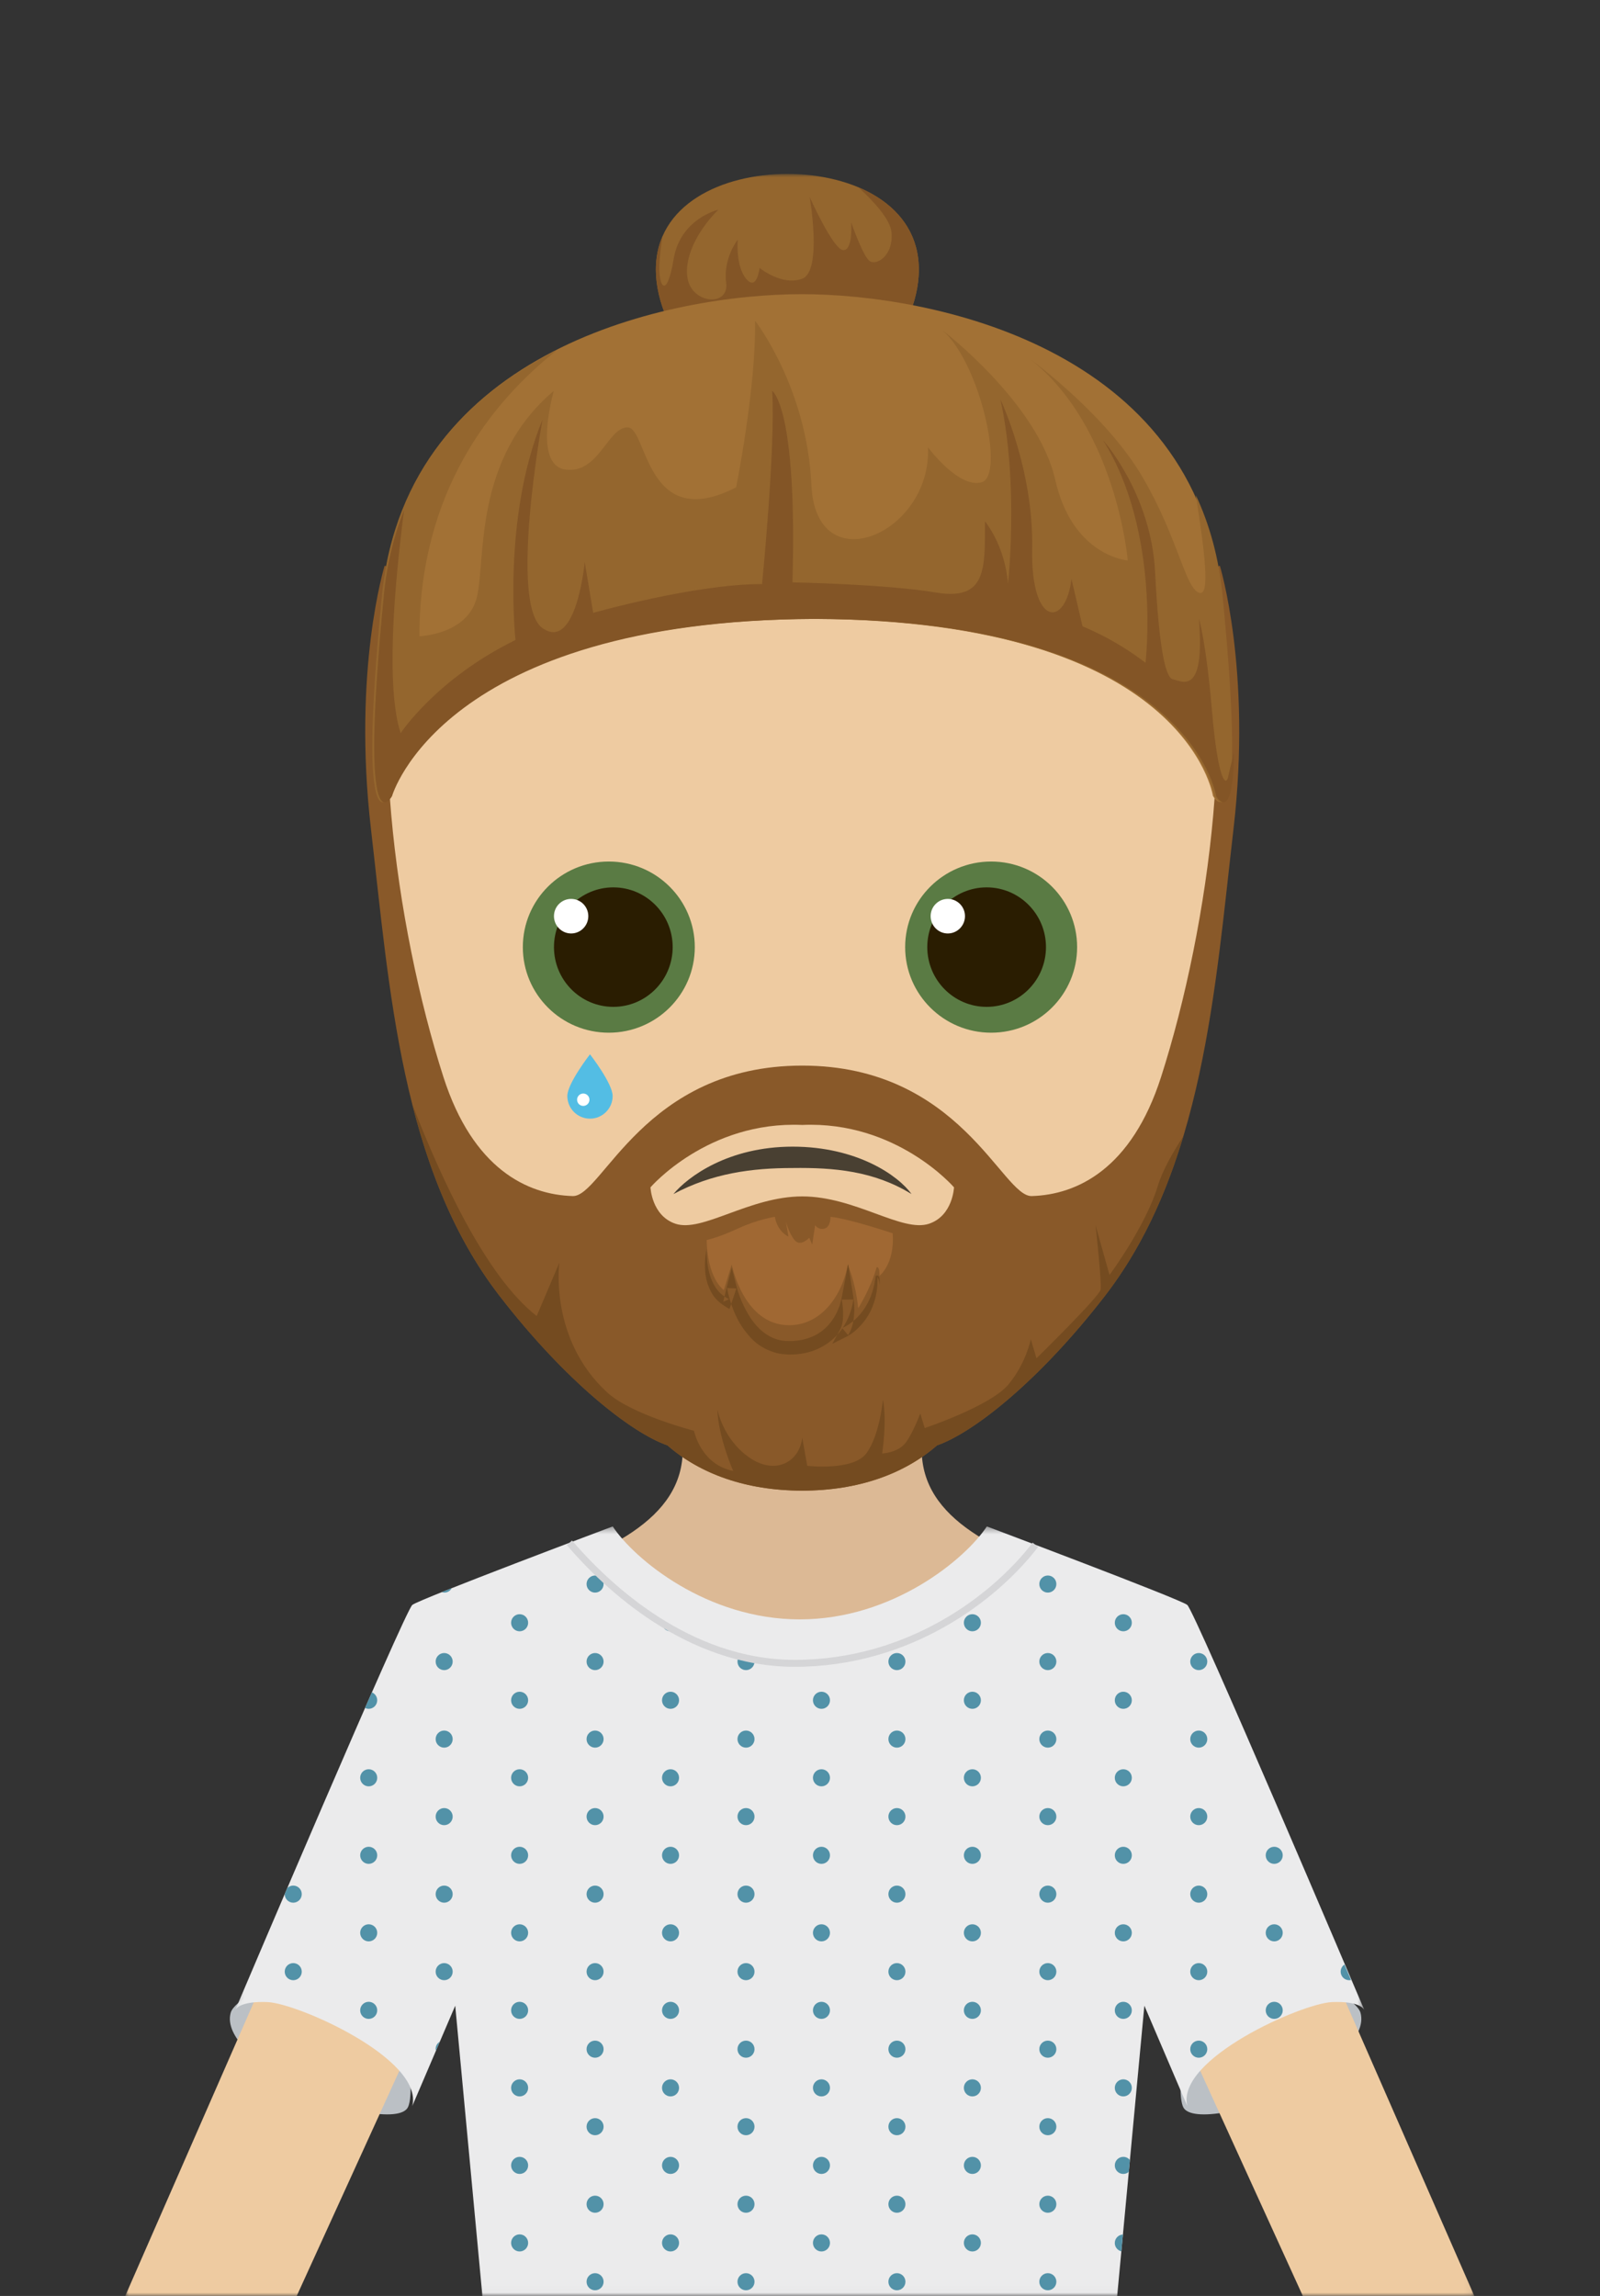 <svg height="330" viewBox="0 0 230 330" width="230" xmlns="http://www.w3.org/2000/svg" xmlns:xlink="http://www.w3.org/1999/xlink"><rect x="0" y="0" width="230" height="330" fill="#333333" stroke="none"/><mask id="a" fill="#fff"><path d="m0 305h193.936v-304.999h-193.936z" fill="#fff" fill-rule="evenodd"/></mask><mask id="b" fill="#fff"><path d="m.165.382h162.304v110.606h-162.304z" fill="#fff" fill-rule="evenodd"/></mask><g fill="none" fill-rule="evenodd"><g fill="#bbc0c5" transform="translate(33 279)"><path d="m19.336.095s-18.204 6.789-19.171 10.192c-.968 3.403 3.99 7.601 9.586 10.794 5.595 3.194 14.857 5.165 15.917 2.738 1.06-2.426-.485-12.045-.485-12.045z"/><path d="m143.4.095s18.204 6.789 19.171 10.192c.968 3.403-3.99 7.601-9.586 10.794-5.595 3.194-14.857 5.165-15.917 2.738-1.06-2.426.485-12.045.485-12.045z"/></g><g transform="translate(18 25)"><path d="m47.774 255.068h99.097l8.684-38.534s-1.799-8.804-16.019-13.544c-14.21-4.744-25.044-9.564-25.044-19.68v-26.63h-17.171-17.172v26.63c0 10.115-10.832 14.935-25.042 19.68-14.22 4.741-16.019 13.544-16.019 13.544z" fill="#dcb995"/><path d="m159.317 79.993c0 49.338-17.481 89.624-62.426 89.624-44.94 0-61.564-40.769-61.564-90.107 0-49.348 41.824-59.287 62.322-59.287 20.499 0 61.668 10.421 61.668 59.77" fill="#eecba1"/><path d="m79.078 150.883c-3.413-1.165-3.572-5.227-3.572-5.227s8.237-9.566 21.816-8.967c13.579-.6 21.817 8.967 21.817 8.967s-.16 4.063-3.572 5.227c-3.87 1.322-10.635-3.923-18.244-3.923-7.609 0-14.374 5.245-18.244 3.923m78.272-94.585-3.644 1.847c6.617 16.711 2.185 49.896-4.808 71.665-4.235 13.184-12.055 16.912-18.59 17.1-4.256.123-10.253-18.751-32.987-18.751-22.733 0-28.731 18.874-32.987 18.751-6.535-.188-14.354-3.915-18.589-17.1-6.993-21.768-11.425-54.953-4.808-71.665l-3.645-1.847s-4.625 14.961-1.966 37.864c2.659 22.902 4.319 48.793 18.526 67.149 9.455 12.216 18.858 19.602 24.093 21.435 4.695 4.095 11.313 6.503 19.375 6.503 8.063 0 14.681-2.408 19.376-6.503 5.235-1.833 14.637-9.22 24.093-21.435 14.207-18.355 15.868-44.247 18.526-67.149 2.659-22.904-1.967-37.864-1.967-37.864" fill="#895929"/><path d="m70.068 132.524c0 1.801-1.458 3.261-3.258 3.261-1.799 0-3.257-1.46-3.257-3.261 0-1.801 3.257-5.988 3.257-5.988s3.258 4.187 3.258 5.988" fill="#53bde4"/><path d="m65.762 132.176c.489-.045.922.315.967.805.046.489-.314.923-.803.968-.49.045-.922-.315-.967-.806-.045-.489.315-.923.804-.968" fill="#fff"/><path d="m83.59 153.225s-.095 5.036 2.456 7.21l1.141-3.698s1.684 8.738 8.244 8.737c4.929 0 7.757-4.767 8.423-8.67 0 0 1.111 2.317 1.513 6.23 0 0 1.804-2.851 2.644-5.875 0 0 .421-.315.421 1.212 0 0 2.21-1.685 1.894-6.109 0 0-6.26-2.106-8.943-2.369 0 0 .053 1.421-.842 1.685-.894.263-1.367-.482-1.367-.482l-.421 2.798-.421-1s-1.24 1.369-2.092.369c-.854-1.001-1.275-2.738-1.275-2.738l.368 2.212s-1.579-.685-1.947-2.843c0 0-2.473.368-5.313 1.685-2.841 1.316-4.483 1.647-4.483 1.647" fill="#a06833"/><path d="m83.59 154.528c-.038.736.028 1.469.12 2.186.1.716.272 1.416.514 2.076.253.656.597 1.26 1.027 1.771.434.511.978.887 1.555 1.179l-.834.36c.183-.766.355-1.533.551-2.295l.665-2.591.678 2.651c.237.927.603 1.897 1.027 2.785.43.893.915 1.755 1.523 2.495 1.187 1.505 2.808 2.523 4.616 2.594 1.857.102 3.792-.372 5.212-1.507 1.429-1.133 2.388-2.857 2.753-4.743l.93-4.813.747 4.798c.075.48.107.901.127 1.354.012.448.005.895-.04 1.35-.09.899-.282 1.846-.845 2.719l-.855-1.018c.593-.254 1.277-.7 1.825-1.2.564-.506 1.059-1.099 1.476-1.752.4-.66.76-1.365.988-2.125.148-.37.212-.765.324-1.152.084-.392.13-.791.207-1.191l.014-.074.038-.025c.1-.066.229-.053.311.008.076.06.107.13.134.195.047.131.062.256.072.38.016.248.001.491-.018.733-.024-.241-.053-.482-.111-.712-.029-.114-.066-.226-.118-.316-.026-.043-.059-.08-.083-.089-.019-.007-.03.009-.03.009l.052-.098c-.001.412.002.828-.021 1.243-.055.411-.059.836-.159 1.245-.143.832-.432 1.637-.785 2.42-.372.776-.874 1.492-1.461 2.137-.606.648-1.237 1.206-2.119 1.649l-1.96.985 1.105-2.003c.311-.562.439-1.309.455-2.067.013-.379-.011-.768-.044-1.154-.032-.381-.084-.792-.153-1.134l1.678-.016c-.326 2.22-1.388 4.462-3.247 5.944-.911.744-1.985 1.286-3.101 1.604-.56.156-1.129.259-1.699.314-.284.044-.568.031-.853.048-.279.022-.576-.004-.873-.033-1.188-.033-2.359-.475-3.375-1.066-1.035-.602-1.823-1.483-2.502-2.379-.674-.911-1.202-1.895-1.6-2.918-.402-1.03-.714-2.046-.919-3.162l1.344.061c-.238.749-.501 1.492-.751 2.237l-.245.727-.59-.367c-.696-.433-1.325-.975-1.779-1.643-.439-.673-.736-1.406-.922-2.151-.184-.747-.234-1.507-.232-2.254.007-.748.096-1.49.258-2.209" fill="#744b20"/><path d="m148.432 145.461c-1.734 5.757-6.938 12.794-6.938 12.794l-2.008-7.159s.913 8.255.73 9.261c-.182 1.005-9.22 9.87-9.22 9.87l-.822-2.742s-.639 3.381-3.195 6.488c-2.557 3.107-12.051 6.282-12.051 6.282l-.639-2.102s-1.004 2.741-2.099 4.204c-1.096 1.462-3.378 1.554-3.378 1.554.731-5.3.104-7.712.104-7.712s-.469 5.141-2.385 7.7c-1.918 2.559-8.49 1.783-8.49 1.783l-.718-4.037c-.406 3.492-3.868 5.452-7.643 2.821-3.776-2.632-4.562-6.909-4.562-6.909.134 4.03 2.28 8.864 2.28 8.864-4.696-.94-5.634-5.775-5.634-5.775s-9.019-2.327-12.477-5.506c-8.386-7.71-6.882-18.643-6.882-18.643l-3.255 7.651c-7.25-5.619-13.747-19.72-17.896-30.471 2.547 10.07 6.364 19.578 12.6 27.634 9.455 12.216 18.858 19.602 24.093 21.436 4.694 4.095 11.312 6.503 19.375 6.503 8.063 0 14.681-2.408 19.376-6.503 5.235-1.834 14.637-9.22 24.093-21.436 5.271-6.81 8.813-14.659 11.321-23.007-1.57 2.402-3.03 4.999-3.68 7.158" fill="#744b20"/><path d="m0 305h24.653l22.766-49.932c-.88-17.285-6.16-27.279-11.138-32.93z" fill="#eecba1" mask="url(#a)"/><path d="m153.084 212.285c-11.101 17.869-6.568 42.783-6.568 42.783l22.767 49.933h24.653l-38.736-88.466s-.376-1.821-2.116-4.25" fill="#eecba1" mask="url(#a)"/><path d="m114.084 13.75c0 9.394-9.518 20.267-18.901 20.267-9.383 0-18.901-10.873-18.901-20.267 0-9.393 9.518-13.75 18.901-13.75 9.383 0 18.901 4.357 18.901 13.75" fill="#94662e" mask="url(#a)"/><path d="m105.389 1.919c2.129 1.945 4.62 4.601 4.773 6.511.271 3.373-2.208 4.806-3.175 4.07-.968-.736-2.633-5.543-2.633-5.543s.31 3.993-1.122 3.993c-1.434 0-4.841-7.636-4.841-7.636s1.853 10.66-1.068 11.745c-2.92 1.086-6.134-1.55-6.134-1.55s-.387 3.449-1.937 1.55c-1.549-1.899-1.2-5.621-1.2-5.621s-2.129 2.692-1.665 6.192c.464 3.499-4.879 3.073-5.537-.571-.658-3.644 2.207-7.752 4.414-9.923 0 0-5.46 1.279-6.428 7.093-.967 5.815-2.165 4.084-2.052.853.043-1.234.229-2.723.441-4.093-.606 1.412-.942 2.998-.942 4.761 0 5.34 3.078 11.155 7.456 15.183l22.15.653c4.768-4.033 8.196-10.199 8.196-15.836 0-5.831-3.669-9.72-8.695-11.831" fill="#835526" mask="url(#a)"/></g><g transform="translate(53 42)"><path d="m78.029 129.622c-5.405-3.338-11.191-3.819-17.056-3.743-5.898 0-11.551.745-17.171 3.743 2.065-2.479 7.883-6.814 17.143-6.814 9.259 0 15.203 4.166 17.084 6.814" fill="#494032"/><path d="m46.877 94.128c0 6.792-5.539 12.302-12.362 12.302-6.829 0-12.357-5.51-12.357-12.302 0-6.793 5.527-12.3 12.357-12.3 6.823 0 12.362 5.507 12.362 12.3" fill="#5a7b44"/><path d="m43.698 94.125c0 4.74-3.825 8.591-8.533 8.591-4.713 0-8.532-3.851-8.532-8.591 0-4.732 3.819-8.583 8.532-8.583 4.709 0 8.533 3.851 8.533 8.583" fill="#2a1d01"/><path d="m31.569 89.677c0 1.369-1.108 2.49-2.466 2.49-1.363 0-2.471-1.12-2.471-2.49s1.108-2.478 2.471-2.478c1.358 0 2.466 1.109 2.466 2.478" fill="#fff"/><path d="m77.116 94.128c0 6.792 5.538 12.302 12.362 12.302 6.828 0 12.357-5.51 12.357-12.302 0-6.793-5.528-12.3-12.357-12.3-6.823 0-12.362 5.507-12.362 12.3" fill="#5a7b44"/><path d="m80.296 94.125c0 4.74 3.825 8.591 8.533 8.591 4.713 0 8.531-3.851 8.531-8.591 0-4.732-3.819-8.583-8.531-8.583-4.709 0-8.533 3.851-8.533 8.583" fill="#2a1d01"/><path d="m80.779 89.677c0 1.369 1.108 2.49 2.466 2.49 1.363 0 2.471-1.12 2.471-2.49s-1.108-2.478-2.471-2.478c-1.358 0-2.466 1.109-2.466 2.478" fill="#fff"/><path d="m122.533 43.505c-3.477-35.57-41.673-43.224-60.27-43.224-18.597 0-56.793 7.644-60.271 43.224-3.684 37.701 1.177 28.88 1.177 28.88s7.141-25.287 60.766-25.485c53.601.197 57.422 25.485 57.422 25.485s4.861 8.821 1.176-28.88" fill="#a27135"/></g><g transform="translate(33 46)"><path d="m141.56 68.425s4.873 8.816 1.179-28.863c-.532-5.427-1.878-10.2-3.838-14.398 1.248 7.989 2.094 14.485.525 14.048-2.04-.568-2.946-7.616-8.158-16.595-5.212-8.98-16.089-16.936-16.089-16.936 12.349 9.888 13.936 28.871 13.936 28.871s-7.931-.569-10.424-11.594c-2.493-11.024-16.202-21.482-16.202-21.482 5.438 4.774 8.951 20.801 5.665 21.824s-7.754-5.001-7.754-5.001c.523 12.456-16.124 19.509-16.759 5.429-.636-14.079-8.104-23.634-8.104-23.634.173 9.582-2.72 23.953-2.72 23.953-13.053 6.707-12.734-8.623-15.6-8.623-2.865 0-4.138 6.707-8.918 6.068-4.779-.638-1.692-11.309-1.692-11.309-11.567 9.77-9.764 24.085-11.037 29.57-1.274 5.485-8.277 5.693-8.277 5.693 0-20.623 10.203-33.55 19.808-41.151-12.628 6.307-23.421 17.169-25.195 35.269-3.693 37.679 1.18 28.863 1.18 28.863s7.158-25.272 60.915-25.469c53.73.197 57.56 25.469 57.56 25.469" fill="#94662e"/><path d="m141.829 68.425s2.433 4.398 2.558-6.318c-.383 1.568-.733 3.025-.847 3.569-.29 1.38-1.449.654-2.317-9.516-.869-10.169-1.882-13.22-1.882-13.22.941 11.404-2.607 8.862-3.693 8.717-1.086-.145-2.027-4.213-2.606-15.472-.58-11.259-7.458-18.886-7.458-18.886 8.33 13.283 6.082 31.962 6.082 31.962-4.634-3.56-9.051-5.23-9.051-5.23l-1.594-6.828c-.796 6.973-5.864 7.046-5.648-4.359.217-11.406-4.561-21.427-4.561-21.427 2.679 12.203 1.086 26.513 1.086 26.513-.435-5.593-3.309-8.994-3.309-8.994 0 6.819.242 11.446-7.04 10.229-7.283-1.218-20.635-1.462-20.635-1.462.729-25.328-2.913-27.52-2.913-27.52.485 8.281-1.456 27.763-1.456 27.763-9.71 0-24.276 4.14-24.276 4.14l-1.214-7.306s-1.208 12.929-6.07 9.498c-4.861-3.43 0-29.955 0-29.955-5.826 14.126-3.883 31.66-3.883 31.66-11.41 5.602-16.509 13.395-16.509 13.395-2.124-6.525-.981-20.624.49-32.063-1.456 3.66-2.464 7.727-2.907 12.248-3.693 37.679 1.18 28.863 1.18 28.863s7.158-25.272 60.915-25.469c53.73.197 57.56 25.469 57.56 25.469" fill="#835526"/><path d="m.816 242.9c-.023.045-.032.074-.032.074s.013-.03.032-.074" fill="#ebebec"/><path d="m137.014 11.661c-1.099-.867-28.805-11.278-28.805-11.278-3.095 4.684-13.507 13.359-26.891 13.36-13.384-.001-23.796-8.676-26.891-13.36 0 0-27.706 10.411-28.805 11.278-1.078.851-24.528 56.045-25.456 58.228.143-.283.915-1.29 4.638-1.141 4.324.174 22.435 8.156 20.818 14.923l6.165-14.402 3.907 41.721h91.249l3.907-41.721 6.165 14.402c-1.618-6.766 16.494-14.749 20.817-14.923 3.724-.149 4.496.858 4.639 1.141-.927-2.183-24.378-57.377-25.456-58.228" fill="#ebebec" mask="url(#b)" transform="translate(.651 173.011)"/><path d="m163.12 242.9c.018.044.032.074.032.074s-.009-.029-.032-.074" fill="#ebebec"/><g fill="#5292a8"><path d="m7.929 226.244c0 .678.549 1.228 1.225 1.228.676 0 1.225-.55 1.225-1.228 0-.679-.549-1.229-1.225-1.229-.335 0-.636.134-.858.353-.122.285-.245.571-.364.852 0 .008-.003.016-.003.024"/><path d="m9.154 236.157c-.676 0-1.225.55-1.225 1.229 0 .678.549 1.229 1.225 1.229.676 0 1.225-.55 1.225-1.229 0-.678-.549-1.229-1.225-1.229"/><path d="m19.998 199.609c.676 0 1.225-.55 1.225-1.229 0-.516-.317-.956-.766-1.138-.32.729-.648 1.477-.984 2.243.159.077.336.123.525.123"/><path d="m20.001 208.294c-.676 0-1.225.55-1.225 1.228 0 .678.549 1.229 1.225 1.229s1.225-.55 1.225-1.229c0-.678-.549-1.228-1.225-1.228"/><path d="m20.001 219.436c-.676 0-1.225.55-1.225 1.229s.549 1.228 1.225 1.228 1.225-.55 1.225-1.228-.549-1.229-1.225-1.229"/><path d="m20.001 230.578c-.676 0-1.225.55-1.225 1.228 0 .678.549 1.229 1.225 1.229s1.225-.55 1.225-1.229c0-.678-.549-1.228-1.225-1.228"/><path d="m20.001 241.719c-.676 0-1.225.55-1.225 1.229s.549 1.228 1.225 1.228 1.225-.55 1.225-1.228-.549-1.229-1.225-1.229"/><path d="m30.509 182.844c.115.036.234.061.361.061.458 0 .853-.255 1.063-.629-.499.198-.975.388-1.424.569"/><path d="m30.849 191.59c-.676 0-1.225.55-1.225 1.229 0 .678.549 1.229 1.225 1.229s1.224-.55 1.224-1.229c0-.678-.548-1.229-1.224-1.229"/><path d="m30.849 202.732c-.676 0-1.225.55-1.225 1.229 0 .678.549 1.228 1.225 1.228s1.224-.55 1.224-1.228c0-.679-.548-1.229-1.224-1.229"/><path d="m30.849 213.873c-.676 0-1.225.55-1.225 1.229 0 .678.549 1.229 1.225 1.229s1.224-.55 1.224-1.229c0-.678-.548-1.229-1.224-1.229"/><path d="m30.849 225.016c-.676 0-1.225.55-1.225 1.228s.549 1.229 1.225 1.229 1.224-.55 1.224-1.229-.548-1.228-1.224-1.228"/><path d="m30.849 236.157c-.676 0-1.225.55-1.225 1.229 0 .678.549 1.229 1.225 1.229s1.224-.55 1.224-1.229c0-.678-.548-1.229-1.224-1.229"/><path d="m29.624 248.499c0 .089.01.175.028.258l.556-1.301c-.349.217-.584.601-.584 1.043"/><path d="m41.696 186.01c-.676 0-1.225.55-1.225 1.228 0 .678.549 1.229 1.225 1.229.676 0 1.224-.55 1.224-1.229 0-.678-.548-1.228-1.224-1.228"/><path d="m41.696 197.152c-.676 0-1.225.55-1.225 1.229s.549 1.229 1.225 1.229c.676 0 1.224-.55 1.224-1.229s-.548-1.229-1.224-1.229"/><path d="m41.696 208.294c-.676 0-1.225.55-1.225 1.228 0 .678.549 1.229 1.225 1.229.676 0 1.224-.55 1.224-1.229 0-.678-.548-1.228-1.224-1.228"/><path d="m41.696 219.436c-.676 0-1.225.55-1.225 1.229s.549 1.228 1.225 1.228c.676 0 1.224-.55 1.224-1.228s-.548-1.229-1.224-1.229"/><path d="m41.696 230.578c-.676 0-1.225.55-1.225 1.228 0 .678.549 1.229 1.225 1.229.676 0 1.224-.55 1.224-1.229 0-.678-.548-1.228-1.224-1.228"/><path d="m41.696 241.719c-.676 0-1.225.55-1.225 1.229s.549 1.228 1.225 1.228c.676 0 1.224-.55 1.224-1.228s-.548-1.229-1.224-1.229"/><path d="m41.696 252.861c-.676 0-1.225.55-1.225 1.229 0 .678.549 1.229 1.225 1.229.676 0 1.224-.55 1.224-1.229 0-.678-.548-1.229-1.224-1.229"/><path d="m41.696 264.003c-.676 0-1.225.55-1.225 1.229 0 .678.549 1.228 1.225 1.228.676 0 1.224-.55 1.224-1.228 0-.679-.548-1.229-1.224-1.229"/><path d="m41.696 275.145c-.676 0-1.225.55-1.225 1.229 0 .678.549 1.229 1.225 1.229.676 0 1.224-.55 1.224-1.229 0-.678-.548-1.229-1.224-1.229"/><path d="m52.543 180.448c-.676 0-1.225.55-1.225 1.229s.549 1.228 1.225 1.228 1.224-.55 1.224-1.228-.548-1.229-1.224-1.229"/><path d="m52.543 191.59c-.676 0-1.225.55-1.225 1.229 0 .678.549 1.229 1.225 1.229s1.224-.55 1.224-1.229c0-.678-.548-1.229-1.224-1.229"/><path d="m52.543 202.732c-.676 0-1.225.55-1.225 1.229 0 .678.549 1.228 1.225 1.228s1.224-.55 1.224-1.228c0-.679-.548-1.229-1.224-1.229"/><path d="m52.543 213.873c-.676 0-1.225.55-1.225 1.229 0 .678.549 1.229 1.225 1.229s1.224-.55 1.224-1.229c0-.678-.548-1.229-1.224-1.229"/><path d="m52.543 225.016c-.676 0-1.225.55-1.225 1.228s.549 1.229 1.225 1.229 1.224-.55 1.224-1.229-.548-1.228-1.224-1.228"/><path d="m52.543 236.157c-.676 0-1.225.55-1.225 1.229 0 .678.549 1.229 1.225 1.229s1.224-.55 1.224-1.229c0-.678-.548-1.229-1.224-1.229"/><path d="m52.543 247.299c-.676 0-1.225.55-1.225 1.228s.549 1.229 1.225 1.229 1.224-.55 1.224-1.229-.548-1.228-1.224-1.228"/><path d="m52.543 258.441c-.676 0-1.225.55-1.225 1.229 0 .678.549 1.228 1.225 1.228s1.224-.55 1.224-1.228c0-.678-.548-1.229-1.224-1.229"/><path d="m52.543 269.583c-.676 0-1.225.55-1.225 1.228 0 .678.549 1.229 1.225 1.229s1.224-.55 1.224-1.229c0-.678-.548-1.228-1.224-1.228"/><path d="m52.543 280.725c-.676 0-1.225.55-1.225 1.229 0 .678.549 1.228 1.225 1.228s1.224-.55 1.224-1.228c0-.678-.548-1.229-1.224-1.229"/><path d="m63.391 197.152c-.676 0-1.225.55-1.225 1.229s.549 1.229 1.225 1.229 1.224-.55 1.224-1.229-.548-1.229-1.224-1.229"/><path d="m63.391 208.294c-.676 0-1.225.55-1.225 1.228 0 .678.549 1.229 1.225 1.229s1.224-.55 1.224-1.229c0-.678-.548-1.228-1.224-1.228"/><path d="m63.391 219.436c-.676 0-1.225.55-1.225 1.229s.549 1.228 1.225 1.228 1.224-.55 1.224-1.228-.548-1.229-1.224-1.229"/><path d="m63.391 230.578c-.676 0-1.225.55-1.225 1.228 0 .678.549 1.229 1.225 1.229s1.224-.55 1.224-1.229c0-.678-.548-1.228-1.224-1.228"/><path d="m63.391 241.719c-.676 0-1.225.55-1.225 1.229s.549 1.228 1.225 1.228 1.224-.55 1.224-1.228-.548-1.229-1.224-1.229"/><path d="m63.391 252.861c-.676 0-1.225.55-1.225 1.229 0 .678.549 1.229 1.225 1.229s1.224-.55 1.224-1.229c0-.678-.548-1.229-1.224-1.229"/><path d="m63.391 264.003c-.676 0-1.225.55-1.225 1.229 0 .678.549 1.228 1.225 1.228s1.224-.55 1.224-1.228c0-.679-.548-1.229-1.224-1.229"/><path d="m63.391 275.145c-.676 0-1.225.55-1.225 1.229 0 .678.549 1.229 1.225 1.229s1.224-.55 1.224-1.229c0-.678-.548-1.229-1.224-1.229"/><path d="m74.238 202.732c-.676 0-1.225.55-1.225 1.229 0 .678.549 1.228 1.225 1.228s1.224-.55 1.224-1.228c0-.679-.548-1.229-1.224-1.229"/><path d="m74.238 213.873c-.676 0-1.225.55-1.225 1.229 0 .678.549 1.229 1.225 1.229s1.224-.55 1.224-1.229c0-.678-.548-1.229-1.224-1.229"/><path d="m74.238 225.016c-.676 0-1.225.55-1.225 1.228s.549 1.229 1.225 1.229 1.224-.55 1.224-1.229-.548-1.228-1.224-1.228"/><path d="m74.238 236.157c-.676 0-1.225.55-1.225 1.229 0 .678.549 1.229 1.225 1.229s1.224-.55 1.224-1.229c0-.678-.548-1.229-1.224-1.229"/><path d="m74.238 247.299c-.676 0-1.225.55-1.225 1.228s.549 1.229 1.225 1.229 1.224-.55 1.224-1.229-.548-1.228-1.224-1.228"/><path d="m74.238 258.441c-.676 0-1.225.55-1.225 1.229 0 .678.549 1.228 1.225 1.228s1.224-.55 1.224-1.228c0-.678-.548-1.229-1.224-1.229"/><path d="m74.238 269.583c-.676 0-1.225.55-1.225 1.228 0 .678.549 1.229 1.225 1.229s1.224-.55 1.224-1.229c0-.678-.548-1.228-1.224-1.228"/><path d="m74.238 280.725c-.676 0-1.225.55-1.225 1.229 0 .678.549 1.228 1.225 1.228s1.224-.55 1.224-1.228c0-.678-.548-1.229-1.224-1.229"/><path d="m85.086 197.152c-.677 0-1.225.55-1.225 1.229s.548 1.229 1.225 1.229c.676 0 1.224-.55 1.224-1.229s-.548-1.229-1.224-1.229"/><path d="m85.086 208.294c-.677 0-1.225.55-1.225 1.228 0 .678.548 1.229 1.225 1.229.676 0 1.224-.55 1.224-1.229 0-.678-.548-1.228-1.224-1.228"/><path d="m85.086 219.436c-.677 0-1.225.55-1.225 1.229s.548 1.228 1.225 1.228c.676 0 1.224-.55 1.224-1.228s-.548-1.229-1.224-1.229"/><path d="m85.086 230.578c-.677 0-1.225.55-1.225 1.228 0 .678.548 1.229 1.225 1.229.676 0 1.224-.55 1.224-1.229 0-.678-.548-1.228-1.224-1.228"/><path d="m85.086 241.719c-.677 0-1.225.55-1.225 1.229s.548 1.228 1.225 1.228c.676 0 1.224-.55 1.224-1.228s-.548-1.229-1.224-1.229"/><path d="m85.086 252.861c-.677 0-1.225.55-1.225 1.229 0 .678.548 1.229 1.225 1.229.676 0 1.224-.55 1.224-1.229 0-.678-.548-1.229-1.224-1.229"/><path d="m85.086 264.003c-.677 0-1.225.55-1.225 1.229 0 .678.548 1.228 1.225 1.228.676 0 1.224-.55 1.224-1.228 0-.679-.548-1.229-1.224-1.229"/><path d="m85.086 275.145c-.677 0-1.225.55-1.225 1.229 0 .678.548 1.229 1.225 1.229.676 0 1.224-.55 1.224-1.229 0-.678-.548-1.229-1.224-1.229"/><path d="m95.932 191.59c-.676 0-1.224.55-1.224 1.229 0 .678.548 1.229 1.224 1.229.677 0 1.225-.55 1.225-1.229 0-.678-.548-1.229-1.225-1.229"/><path d="m95.932 202.732c-.676 0-1.224.55-1.224 1.229 0 .678.548 1.228 1.224 1.228.677 0 1.225-.55 1.225-1.228 0-.679-.548-1.229-1.225-1.229"/><path d="m95.932 213.873c-.676 0-1.224.55-1.224 1.229 0 .678.548 1.229 1.224 1.229.677 0 1.225-.55 1.225-1.229 0-.678-.548-1.229-1.225-1.229"/><path d="m95.932 225.016c-.676 0-1.224.55-1.224 1.228s.548 1.229 1.224 1.229c.677 0 1.225-.55 1.225-1.229s-.548-1.228-1.225-1.228"/><path d="m95.932 236.157c-.676 0-1.224.55-1.224 1.229 0 .678.548 1.229 1.224 1.229.677 0 1.225-.55 1.225-1.229 0-.678-.548-1.229-1.225-1.229"/><path d="m95.932 247.299c-.676 0-1.224.55-1.224 1.228s.548 1.229 1.224 1.229c.677 0 1.225-.55 1.225-1.229s-.548-1.228-1.225-1.228"/><path d="m95.932 258.441c-.676 0-1.224.55-1.224 1.229 0 .678.548 1.228 1.224 1.228.677 0 1.225-.55 1.225-1.228 0-.678-.548-1.229-1.225-1.229"/><path d="m95.932 269.583c-.676 0-1.224.55-1.224 1.228 0 .678.548 1.229 1.224 1.229.677 0 1.225-.55 1.225-1.229 0-.678-.548-1.228-1.225-1.228"/><path d="m95.932 280.725c-.676 0-1.224.55-1.224 1.229 0 .678.548 1.228 1.224 1.228.677 0 1.225-.55 1.225-1.228 0-.678-.548-1.229-1.225-1.229"/><path d="m106.78 186.01c-.677 0-1.225.55-1.225 1.228 0 .678.548 1.229 1.225 1.229.676 0 1.224-.55 1.224-1.229 0-.678-.548-1.228-1.224-1.228"/><path d="m106.78 197.152c-.677 0-1.225.55-1.225 1.229s.548 1.229 1.225 1.229c.676 0 1.224-.55 1.224-1.229s-.548-1.229-1.224-1.229"/><path d="m106.78 208.294c-.677 0-1.225.55-1.225 1.228 0 .678.548 1.229 1.225 1.229.676 0 1.224-.55 1.224-1.229 0-.678-.548-1.228-1.224-1.228"/><path d="m106.78 219.436c-.677 0-1.225.55-1.225 1.229s.548 1.228 1.225 1.228c.676 0 1.224-.55 1.224-1.228s-.548-1.229-1.224-1.229"/><path d="m106.78 230.578c-.677 0-1.225.55-1.225 1.228 0 .678.548 1.229 1.225 1.229.676 0 1.224-.55 1.224-1.229 0-.678-.548-1.228-1.224-1.228"/><path d="m106.78 241.719c-.677 0-1.225.55-1.225 1.229s.548 1.228 1.225 1.228c.676 0 1.224-.55 1.224-1.228s-.548-1.229-1.224-1.229"/><path d="m106.78 252.861c-.677 0-1.225.55-1.225 1.229 0 .678.548 1.229 1.225 1.229.676 0 1.224-.55 1.224-1.229 0-.678-.548-1.229-1.224-1.229"/><path d="m106.78 264.003c-.677 0-1.225.55-1.225 1.229 0 .678.548 1.228 1.225 1.228.676 0 1.224-.55 1.224-1.228 0-.679-.548-1.229-1.224-1.229"/><path d="m106.78 275.145c-.677 0-1.225.55-1.225 1.229 0 .678.548 1.229 1.225 1.229.676 0 1.224-.55 1.224-1.229 0-.678-.548-1.229-1.224-1.229"/><path d="m117.627 180.448c-.676 0-1.224.55-1.224 1.229s.548 1.228 1.224 1.228c.676 0 1.225-.55 1.225-1.228s-.549-1.229-1.225-1.229"/><path d="m117.627 191.59c-.676 0-1.224.55-1.224 1.229 0 .678.548 1.229 1.224 1.229.676 0 1.225-.55 1.225-1.229 0-.678-.549-1.229-1.225-1.229"/><path d="m117.627 202.732c-.676 0-1.224.55-1.224 1.229 0 .678.548 1.228 1.224 1.228.676 0 1.225-.55 1.225-1.228 0-.679-.549-1.229-1.225-1.229"/><path d="m117.627 213.873c-.676 0-1.224.55-1.224 1.229 0 .678.548 1.229 1.224 1.229.676 0 1.225-.55 1.225-1.229 0-.678-.549-1.229-1.225-1.229"/><path d="m117.627 225.016c-.676 0-1.224.55-1.224 1.228s.548 1.229 1.224 1.229c.676 0 1.225-.55 1.225-1.229s-.549-1.228-1.225-1.228"/><path d="m117.627 236.157c-.676 0-1.224.55-1.224 1.229 0 .678.548 1.229 1.224 1.229.676 0 1.225-.55 1.225-1.229 0-.678-.549-1.229-1.225-1.229"/><path d="m117.627 247.299c-.676 0-1.224.55-1.224 1.228s.548 1.229 1.224 1.229c.676 0 1.225-.55 1.225-1.229s-.549-1.228-1.225-1.228"/><path d="m117.627 258.441c-.676 0-1.224.55-1.224 1.229 0 .678.548 1.228 1.224 1.228.676 0 1.225-.55 1.225-1.228 0-.678-.549-1.229-1.225-1.229"/><path d="m117.627 269.583c-.676 0-1.224.55-1.224 1.228 0 .678.548 1.229 1.224 1.229.676 0 1.225-.55 1.225-1.229 0-.678-.549-1.228-1.225-1.228"/><path d="m117.627 280.725c-.676 0-1.224.55-1.224 1.229 0 .678.548 1.228 1.224 1.228.676 0 1.225-.55 1.225-1.228 0-.678-.549-1.229-1.225-1.229"/><path d="m128.475 186.01c-.676 0-1.224.55-1.224 1.228 0 .678.548 1.229 1.224 1.229.676 0 1.225-.55 1.225-1.229 0-.678-.549-1.228-1.225-1.228"/><path d="m128.475 197.152c-.676 0-1.224.55-1.224 1.229s.548 1.229 1.224 1.229c.676 0 1.225-.55 1.225-1.229s-.549-1.229-1.225-1.229"/><path d="m128.475 208.294c-.676 0-1.224.55-1.224 1.228 0 .678.548 1.229 1.224 1.229.676 0 1.225-.55 1.225-1.229 0-.678-.549-1.228-1.225-1.228"/><path d="m128.475 219.436c-.676 0-1.224.55-1.224 1.229s.548 1.228 1.224 1.228c.676 0 1.225-.55 1.225-1.228s-.549-1.229-1.225-1.229"/><path d="m128.475 230.578c-.676 0-1.224.55-1.224 1.228 0 .678.548 1.229 1.224 1.229.676 0 1.225-.55 1.225-1.229 0-.678-.549-1.228-1.225-1.228"/><path d="m128.475 241.719c-.676 0-1.224.55-1.224 1.229s.548 1.228 1.224 1.228c.676 0 1.225-.55 1.225-1.228s-.549-1.229-1.225-1.229"/><path d="m128.475 252.861c-.676 0-1.224.55-1.224 1.229 0 .678.548 1.229 1.224 1.229.676 0 1.225-.55 1.225-1.229 0-.678-.549-1.229-1.225-1.229"/><path d="m128.475 264.003c-.676 0-1.224.55-1.224 1.229 0 .678.548 1.228 1.224 1.228.302 0 .575-.114.788-.295l.159-1.703c-.225-.278-.563-.459-.948-.459"/><path d="m127.25 276.388c0 .582.404 1.066.944 1.193l.226-2.416c-.651.029-1.171.563-1.171 1.223"/><path d="m139.322 191.59c-.676 0-1.224.55-1.224 1.229 0 .678.548 1.229 1.224 1.229.676 0 1.225-.55 1.225-1.229 0-.678-.549-1.229-1.225-1.229"/><path d="m139.322 202.732c-.676 0-1.224.55-1.224 1.229 0 .678.548 1.228 1.224 1.228.676 0 1.225-.55 1.225-1.228 0-.679-.549-1.229-1.225-1.229"/><path d="m139.322 213.873c-.676 0-1.224.55-1.224 1.229 0 .678.548 1.229 1.224 1.229.676 0 1.225-.55 1.225-1.229 0-.678-.549-1.229-1.225-1.229"/><path d="m139.322 225.016c-.676 0-1.224.55-1.224 1.228s.548 1.229 1.224 1.229c.676 0 1.225-.55 1.225-1.229s-.549-1.228-1.225-1.228"/><path d="m139.322 236.157c-.676 0-1.224.55-1.224 1.229 0 .678.548 1.229 1.224 1.229.676 0 1.225-.55 1.225-1.229 0-.678-.549-1.229-1.225-1.229"/><path d="m139.322 247.299c-.676 0-1.224.55-1.224 1.228s.548 1.229 1.224 1.229c.676 0 1.225-.55 1.225-1.229s-.549-1.228-1.225-1.228"/><path d="m150.169 219.436c-.676 0-1.224.55-1.224 1.229s.548 1.228 1.224 1.228c.676 0 1.225-.55 1.225-1.228s-.549-1.229-1.225-1.229"/><path d="m150.169 230.578c-.676 0-1.224.55-1.224 1.228 0 .678.548 1.229 1.224 1.229.676 0 1.225-.55 1.225-1.229 0-.678-.549-1.228-1.225-1.228"/><path d="m150.169 241.719c-.676 0-1.224.55-1.224 1.229s.548 1.228 1.224 1.228c.676 0 1.225-.55 1.225-1.228s-.549-1.229-1.225-1.229"/><path d="m160.265 236.364c-.329.221-.545.595-.545 1.022 0 .678.548 1.229 1.224 1.229.092 0 .181-.012.267-.032-.288-.675-.605-1.417-.946-2.218"/><path d="m62.169 187.267c.015.665.556 1.2 1.222 1.2.213 0 .411-.059.584-.155z"/><path d="m73.3 192.037c-.176.213-.286.482-.286.781 0 .678.547 1.229 1.223 1.229.677 0 1.225-.55 1.225-1.229 0-.117-.021-.228-.052-.336z"/></g><path d="m48.85 175.747c5.393 6.282 17.054 17.323 32.389 17.323 16.455 0 28.785-9.444 34.597-17.037" stroke="#d5d5d7"/></g></g></svg>